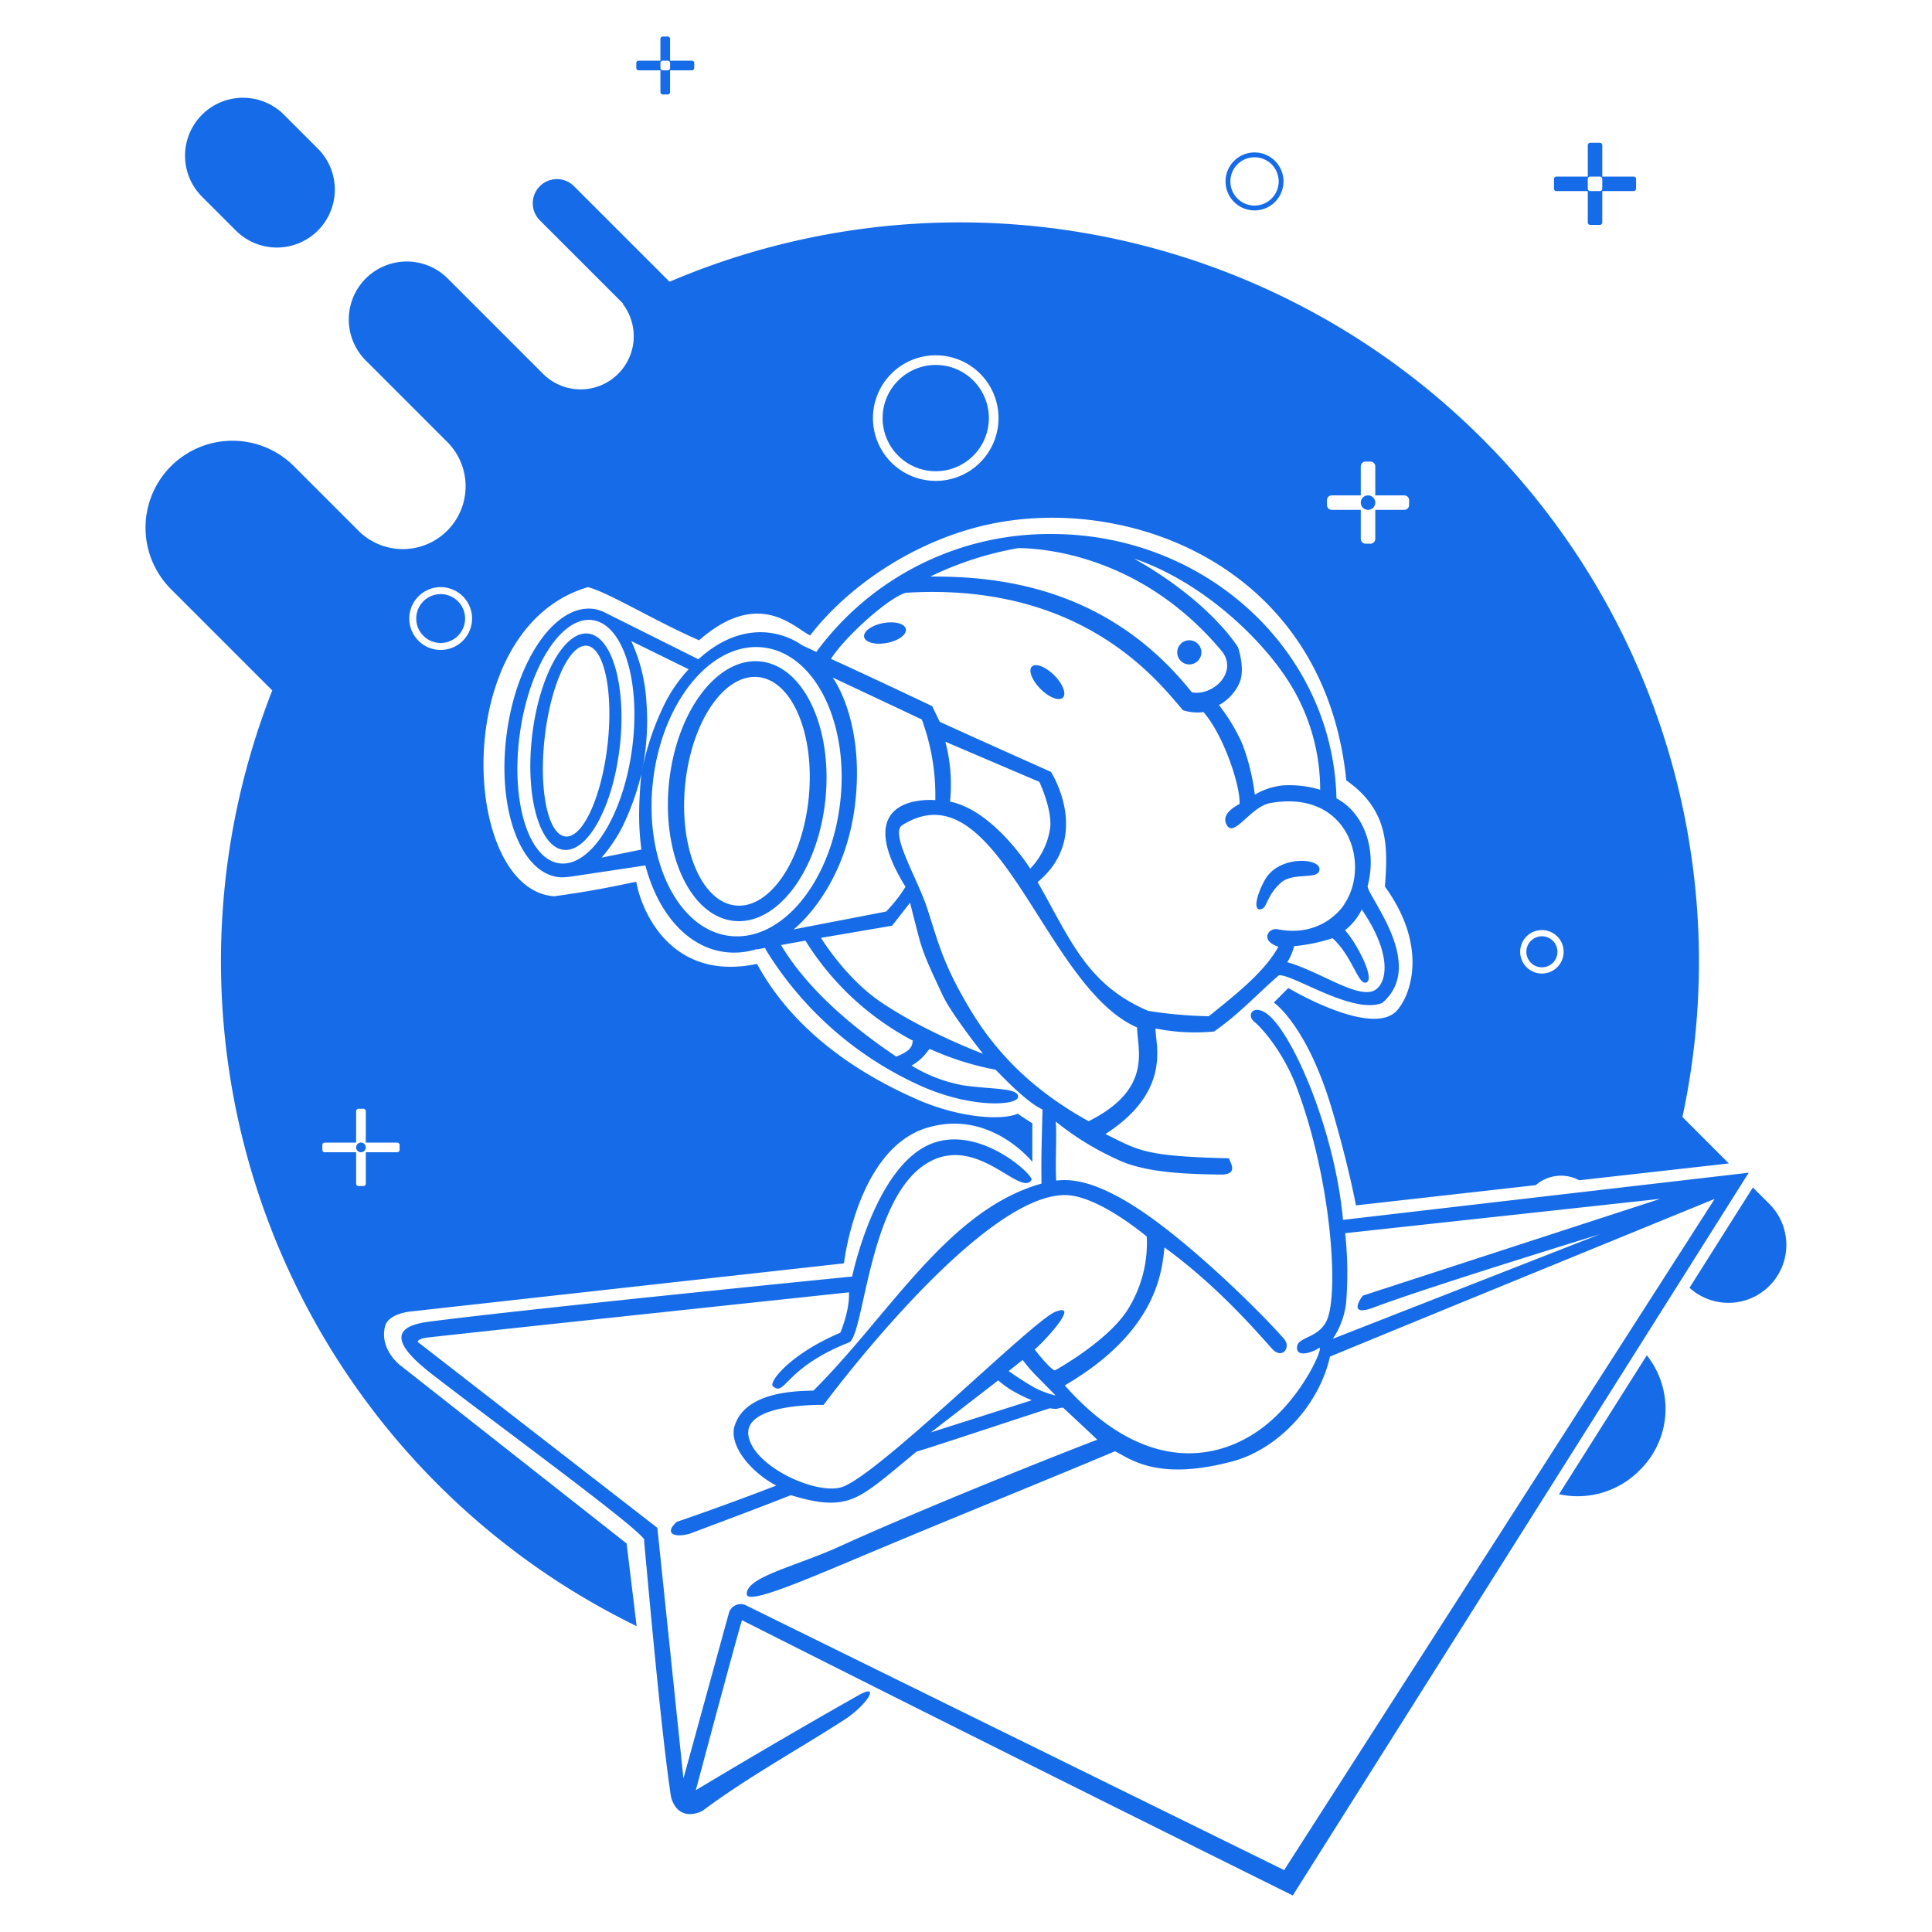 <?xml version="1.0" standalone="no"?><!DOCTYPE svg PUBLIC "-//W3C//DTD SVG 1.1//EN" "http://www.w3.org/Graphics/SVG/1.1/DTD/svg11.dtd"><svg t="1623220165740" class="icon" viewBox="0 0 1024 1024" version="1.1" xmlns="http://www.w3.org/2000/svg" p-id="18897" xmlns:xlink="http://www.w3.org/1999/xlink" width="200" height="200"><defs><style type="text/css"></style></defs><path d="M937.797 681.551a30.697 30.697 0 0 1-42.335 1.004l33.608-53.174 8.727 8.725a30.72 30.72 0 0 1 0 43.445z m-257.17 309.635l228.176-355.74s-203.915 83.39-203.897 83.632c-5.831 25.833-27.095 48.034-49.797 54.953-42.04 11.794-56.601-1.32-64.166-4.83-29.722 12.6-82.54 33.953-124.739 51.666-39.099 16.412-70.456 30.208-70.428 23.915 0.038-9.032 25.761-14.477 48.911-24.993 52.898-24.03 131.817-54.917 136.922-56.707-5.548-5.207-16.028-15.076-18.176-16.983-3.976 0.197-1.464 1.096-7.104 0.328-31.43 10.24-55.176 18.237-70.605 23.012-18.35 15.183-26.775 22.745-35.84 25.6-9.195 2.895-18.982 0.947-30.72-2.56-21.327 8.4-42.13 16.087-53.76 20.48-8.878 2.37-13.256-0.71-6.584-6.4 9.69-3.193 36.07-12.718 52.664-19.2-10.555-5.24-24.35-18.588-22.48-30.331 4.936-19.564 32.769-19.712 42.159-19.994 40.448-40.228 71.132-95.744 120.857-109.703-0.215-13.213 0.136-23.202 0.54-39.286-9.471-4.288-23.769-20.304-24.985-21.082a155.392 155.392 0 0 1-35.023-11.113 0.64 0.64 0 0 1-0.512 0.804 26.7 26.7 0 0 1-8.912 8.133 80.256 80.256 0 0 0 26.793 10.373c15.59 2.343 30.027 1.252 29.678 6.213-0.338 4.831-26.665 6.278-54.643-7.26a185.428 185.428 0 0 1-78.758-70.254 4.352 4.352 0 0 1-0.633-1.446l-4.326 0.786-0.146-0.139a40.681 40.681 0 0 1-13.04 1.839c-21.745-0.597-38.913-19.26-45.983-46.2l-40.671 6.1v-0.095a19.768 19.768 0 0 1-5.632 0.159c-20.224-2.675-32.404-36.662-27.21-75.907s25.8-68.89 46.023-66.212a19.594 19.594 0 0 1 4.716 1.316V324l1.221 0.609c0.545 0.256 1.096 0.512 1.626 0.814l48.025 24.013c10.14-9.334 21.89-14.666 33.995-14.336a38.979 38.979 0 0 1 20.963 6.9l7.542 3.53a153.236 153.236 0 0 1 124.731-62.49c82.27 0 149.128 62.44 150.953 140.111 14.336 7.54 21.635 26.788 16.558 46.336-1.154 4.434 31.708 41.695 7.708 62.085-15.56 6.32-47.063-15.175-54.784-14.671-12.057 10.544-21.504 20.946-34.383 29.811a106.276 106.276 0 0 1-31.002-1.595c-0.179 8.348 8.92 33.065-26.552 55.952 17.487 8.448 19.538 11.79 65.536 12.861 0.067 1.475 5.78 8.788-4.575 8.614-14.164-0.238-36.761-0.512-52.045-6.832a151.946 151.946 0 0 1-35.24-21.248c0.611 7.92-0.323 20.418 0.215 31.262 5.67-0.535 19.95-2.224 50.664 19.91 25.088 18.068 56.233 48.322 69.93 63.764 4.295 4.841-0.871 11.39-6.2 5.432-8.52-9.528-29.484-33.71-56.984-53.652-1.4 13.611-4.5 44.836-52.856 73.124 41.27 46.418 79.24 40.043 102.144 24.32 22.978-15.783 35.108-44.58 32.822-44.319-3.034 2.304-12.258 5.591-11.864-0.212 0.172-5.696 11.464-4.57 15.847-14.416 6.377-14.336 2.427-74.644-16.225-123.876-5.909-15.59-15.926-28.882-22.416-34.398-4.224-3.584-0.1-9.283 6.958-3.994 13.678 10.24 35.996 62.223 40.21 109.15 53.038-6.202 215.04-24.993 215.04-24.993L685.194 1004.64s-162.872-80.694-291.932-145.902c-3.525 11.538-24.456 90.091-24.456 90.091s41.664-25.139 86.272-50.335c12.153-6.863 4.199 5.476-7.82 13.197-24.97 16.041-51.81 30.771-74.916 48.103-4.275 2.168-13.19 4.272-16.64-7.092-5.243-33.73-12.485-116.692-14.336-136.122 4.431-1.48-77.568-61.202-112.543-88.346-19.366-15.027-22.738-24.932-1.664-27.686 53.376-6.976 224.497-23.96 224.497-23.96s11.553-55.92 39.936-69.503c26.209-12.544 56.614 15.979 55.142 18.306-6.11 9.656-30.418-26.88-57.687-7.33-28.393 20.348-31.083 87.776-38.69 93.308-34.646 13.611-33.988 28.874-40.552 23.5-2.96-1.715 8.304-16.896 35.584-28.513 5.376-13.245 4.57-21.391 4.57-21.391s-183.527 19.502-222.884 23.892c-6.173 0.689-5.617 2.437-5.617 2.437L348.41 809.78l13.824 132.839 24.164-87.939a6.492 6.492 0 0 1 9.37-3.627c17.159 8.48 284.858 140.134 284.858 140.134zM559.503 739.628s-5.445-5.597-9.953-10.105a78.52 78.52 0 0 1-7.511-8.724l-7.424 5.888s6.121 4.436 13.292 8.563a46.886 46.886 0 0 0 11.596 4.378z m-12.646 2.529a87.378 87.378 0 0 1-11.72-5.909 66.952 66.952 0 0 1-6.075-4.608L493.4 759.2zM521.001 558.52s-16.765-21.145-21.317-30.899c-5.735-12.288-10.056-21.156-12.416-29.993-2.023-7.57-4.92-19.164-4.92-19.164l-9.531 12.188-37.673 6.426s12.641 20.854 30.999 33.536c23.306 16.077 54.855 27.906 54.855 27.906z m-25.272-134.425a116.06 116.06 0 0 0-7.168-42.768l-47.243-22.236s17.04 22.628 11.933 66.768c-5.318 45.944-32.65 66.754-32.65 66.754l49.062-9.472a74.972 74.972 0 0 0 10.26-13.135c-27.607-44.654 6.026-46.649 15.806-45.911z m-20.713 135.913c5.726-2.245 8.58-4.396 8.676-8.049a3.84 3.84 0 0 1 0.376-0.256 148.39 148.39 0 0 1-57.185-53.143c-5.202 0.932-9.472 1.7-12.944 2.327 5.814 9.518 20.416 31.808 61.077 59.126z m-135.06-109.724a137.83 137.83 0 0 1-1.204-18.543c0.023-10.496 1.14-21.37 1.14-21.37a136.57 136.57 0 0 1-10.21 28.244 81.761 81.761 0 0 1-10.831 15.944z m-26.039-121.629c-16.437-2.096-33.65 25.065-38.446 60.672s4.65 66.164 21.09 68.26 33.65-25.065 38.443-60.672-4.646-66.163-21.087-68.26z m20.667 11.116a88.88 88.88 0 0 1 7.977 31.567 132.764 132.764 0 0 1-1.756 34.65c-0.397 1.792-0.594 2.867-0.594 2.867s0.256-1.024 0.594-2.867a143.242 143.242 0 0 1 10.52-30.96 78.897 78.897 0 0 1 13.662-20.31z m69.947 3.397c-27.392-3.159-53.545 28.506-58.416 70.728s13.386 79.012 40.778 82.176 53.545-28.506 58.416-70.728-13.386-79.017-40.778-82.176z m135.237-52.67a175.496 175.496 0 0 0-46.658 15.076c34.529-0.13 93.56 4.731 138.578 61.369 11.008 2.089 24.356-10.26 16.228-21.392-37.054-44.797-83.336-54.704-108.148-55.052z m147.182 77.458c-14.08-26.304-48.69-59.366-85.926-71.905 40.75 22.981 55.117 46.981 55.117 46.981s4.096 11.47 0.742 19.05a25.236 25.236 0 0 1-10.795 11.637 97.16 97.16 0 0 1 12.382 20.598 115.791 115.791 0 0 1 6.613 26.88 36.068 36.068 0 0 1 15.14-4.933 56.064 56.064 0 0 1 19.5 2.334 107.19 107.19 0 0 0-12.773-50.642z m40.177 157.515c7.28-2.048 12.424-17.408-5.376-43.42a31.178 31.178 0 0 1-8.847 10.972c6.023 6.656 16.033 25.64 11.353 27.689-4.352 1.871-7.424-13.996-17.989-23.435a93.33 93.33 0 0 1-20.36 4.21 29.952 29.952 0 0 1-3.612 8.503c16.635 4.729 35.275 18.174 44.831 15.48z m-86.467 13.17c14.864-11.916 29.781-23.807 36.895-36.84-10.04-3.328-5.12-10.191-0.512-9.283 26.092 5.138 36.961-15.546 35.49-13.38 13.916-20.445 2.65-60.9-39.2-53.505-10.572 1.867-19.281 18.788-23.17 11.577-2.985-5.535 3.717-9.39 6.815-11.1 0.596-9.255-8.366-36.442-19.131-48.684a25.18 25.18 0 0 1-10.831-0.988c-12.442-14.193-52.322-68.127-146.975-62.252-9.262 2.716-32.102 23.207-39.608 35.034 20.124 9.11 53.662 25.072 53.662 25.072s2.752 5.745 3.979 8.274c21.122 9.672 58.949 26.545 58.949 26.545s22.054 34.273-7.053 58.422c17.185 29.939 25.869 54.328 58.593 68.244a232.82 232.82 0 0 0 32.1 2.857zM503.537 424.864c23.35 4.761 42.496 35.53 42.496 35.53a39.145 39.145 0 0 0 10.598-21.706c1.04-9.846-5.75-24.28-5.75-24.28l-49.83-21.273a88.663 88.663 0 0 1 2.486 31.729z m73.438 169.395c34.486-17.134 25.7-38.526 25.7-49.69-49.344-21.447-73.515-138.962-124.388-107.264-6.927 4.316 8.049 28.242 13.269 44.493 6.128 19.077 8.537 29.494 22.356 52.751 16.018 26.952 37.497 45.574 63.063 59.702z m19.907 101.14a66.524 66.524 0 0 0 10.929-39.982s-25.073-21.299-42.402-21.97c-45.432-1.76-128.873 111.184-128.873 111.184s-43.364-1.134-39.751 16.834c3.307 16.459 37.575 31.847 50.531 26.327 21.612-9.216 100.153-87.854 112.082-92.523 13.358-5.23-5.335 15.178-11.008 19.993 9.337 11.843 10.816 11.047 10.816 11.047s26.44-14.526 37.676-30.917z m116.07-41.784a197.62 197.62 0 0 1 0.512 37.097 43.722 43.722 0 0 1-7.027 18.87l141.473-55.388s-91.066 27.945-119.41 38.656c-15.47 5.85-6.206-6.126-6.206-6.126L879.93 635.42z m-13.716-192.166c-0.835 4.828-13.888 0.768-20.263 6.364-8.279 7.28-7.152 14.336-11.363 14.172-3.372-0.13-1.344-8.192 2.816-15.634 7.488-13.494 30.796-11.633 28.81-4.91zM551.51 365.164c-4.539-4.552-6.595-9.859-4.593-11.856s7.307 0.072 11.846 4.608 6.592 9.859 4.59 11.856-7.296-0.06-11.843-4.608z m-81.628-24.354c-6.116 1.109-11.436-0.363-11.886-3.284s4.144-6.19 10.258-7.299 11.435 0.361 11.883 3.285-4.132 6.19-10.245 7.298z m160.476 11.349a6.4 6.4 0 1 1 6.4-6.4 6.4 6.4 0 0 1-6.4 6.4zM389.084 488.108c-22.899-2.304-38.349-34.978-34.509-72.96s25.516-66.88 48.415-64.566 38.351 34.977 34.511 72.96-25.51 66.882-48.417 64.566z m12.66-129.257c-18.105-1.716-35.403 24.002-38.634 57.438s8.822 61.934 26.926 63.65 35.4-24.003 38.633-57.44-8.821-61.933-26.918-63.648z m-103.1 91.563c-12.833-1.587-20.285-28.523-16.64-60.16s16.996-56.01 29.832-54.426 20.286 28.524 16.64 60.16-16.998 56.01-29.832 54.426z m12.45-108.152c-9.2-1.045-19.226 20.736-22.393 48.653s1.726 51.386 10.924 52.43 19.223-20.735 22.39-48.64-1.723-51.399-10.921-52.443z m525.908 283.305a20.362 20.362 0 0 0-23.006 2.588l-95.317 10.724s-3.935-21.379-12.8-51.2c-13.204-44.424-30.72-56.32-30.72-56.32l7.68-7.68s47.43 28.385 58.88 10.24c6.464-8.487 14.58-33.324-7.68-64 1.536-20.87 2.304-40.274-20.48-56.32-11.448-112.866-114.432-151.854-189.44-135.68-39.603 8.537-74.977 33.103-94.72 58.88-8.61-4.145-27.085-25.237-58.88 2.56-23.736-10.327-47.831-25.316-58.88-28.16-74.01 21.621-67.428 160.443-17.92 163.84 21.266-2.942 29.67-4.895 43.52-7.68 2.37 14.133 17.574 53.248 64 43.52 11.49 21.17 34.767 49.735 84.48 71.68 23.16 10.224 45.768 11.371 53.76 7.68 1.649 1.392 7.68 5.12 7.68 5.12v20.48s-22.571-28.526-56.32-17.92c-36.664 11.52-43.52 71.68-43.52 71.68l-230.4 25.6s-11.103 1.203-12.8 7.68c-3.149 12.004 7.68 20.48 7.68 20.48l120.32 94.72 5.31 43.806a392.084 392.084 0 0 1-193.12-495.93L90.628 312.27a46.08 46.08 0 0 1 65.167-65.167l34.394 34.399 0.079 0.082a33.28 33.28 0 0 0 46.984-47.14l-43.446-43.446a30.72 30.72 0 0 1 43.443-43.446l50.688 50.688a28.16 28.16 0 0 0 42.086-37.237l0.213-0.113-44.109-44.106a12.8 12.8 0 0 1 18.102-18.102l50.65 50.647a391.782 391.782 0 0 1 536.84 442.7l24.614 24.618zM211.8 606.879a1.28 1.28 0 0 0-1.28-1.28h-16.64v-16.64a1.28 1.28 0 0 0-1.28-1.28h-2.56a1.28 1.28 0 0 0-1.28 1.28v16.64h-16.64a1.28 1.28 0 0 0-1.28 1.28v2.56a1.28 1.28 0 0 0 1.28 1.28h16.64v16.64a1.28 1.28 0 0 0 1.28 1.28h2.56a1.28 1.28 0 0 0 1.28-1.28v-16.64h16.64a1.28 1.28 0 0 0 1.28-1.28v-2.56z m21.76-295.68a16.64 16.64 0 1 0 16.64 16.64 16.64 16.64 0 0 0-16.64-16.64z m262.4-122.88a33.28 33.28 0 1 0 33.28 33.28 33.28 33.28 0 0 0-33.28-33.28z m250.88 76.8a2.56 2.56 0 0 0-2.56-2.56h-15.36v-15.36a2.56 2.56 0 0 0-2.56-2.56h-2.56a2.56 2.56 0 0 0-2.56 2.56v15.36h-15.36a2.56 2.56 0 0 0-2.56 2.56v2.56a2.56 2.56 0 0 0 2.56 2.56h15.36v15.36a2.56 2.56 0 0 0 2.56 2.56h2.56a2.56 2.56 0 0 0 2.56-2.56v-15.36h15.36a2.56 2.56 0 0 0 2.56-2.56v-2.56z m70.4 227.84a11.52 11.52 0 1 0 11.52 11.52 11.52 11.52 0 0 0-11.52-11.52z m0 19.748a8.228 8.228 0 1 1 8.228-8.228 8.228 8.228 0 0 1-8.228 8.228z m-92.16-242.468a3.84 3.84 0 1 1 3.84-3.84 3.84 3.84 0 0 1-3.84 3.84z m-229.12-20.48a28.16 28.16 0 1 1 28.16-28.16 28.16 28.16 0 0 1-28.16 28.16z m-262.4 91.023a12.943 12.943 0 1 1 12.943-12.943 12.943 12.943 0 0 1-12.943 12.943z m-42.24 269.937a2.56 2.56 0 1 1 2.56-2.56 2.56 2.56 0 0 1-2.56 2.56z m45.857-463.25l-0.804-0.807z m0.077 0.077l-0.074-0.075z m628.626-46.267h-16.64v16.64a1.28 1.28 0 0 1-1.28 1.28h-5.12a1.28 1.28 0 0 1-1.28-1.28v-16.64h-16.64a1.28 1.28 0 0 1-1.28-1.28v-5.12a1.28 1.28 0 0 1 1.28-1.28h16.64v-16.64a1.28 1.28 0 0 1 1.28-1.28h5.12a1.28 1.28 0 0 1 1.28 1.28v16.64h16.64a1.28 1.28 0 0 1 1.28 1.28v5.12a1.28 1.28 0 0 1-1.28 1.28z m-16.64-6.4a1.28 1.28 0 0 0-1.28-1.28h-5.12a1.28 1.28 0 0 0-1.28 1.28v5.12a1.28 1.28 0 0 0 1.28 1.28h5.12a1.28 1.28 0 0 0 1.28-1.28v-5.12z m-184.32 16.64a15.36 15.36 0 1 1 15.36-15.36 15.36 15.36 0 0 1-15.36 15.36z m0-28.16a12.8 12.8 0 1 0 12.8 12.8 12.8 12.8 0 0 0-12.8-12.8z m-298.24-46.08h-11.52v11.52a1.28 1.28 0 0 1-1.28 1.28h-2.56a1.28 1.28 0 0 1-1.28-1.28v-11.52h-11.52a1.28 1.28 0 0 1-1.28-1.28v-2.56a1.28 1.28 0 0 1 1.28-1.28h11.52v-11.52a1.28 1.28 0 0 1 1.28-1.28h2.56a1.28 1.28 0 0 1 1.28 1.28v11.52h11.52a1.28 1.28 0 0 1 1.28 1.28v2.56a1.28 1.28 0 0 1-1.28 1.28z m-11.52-3.84a1.28 1.28 0 0 0-1.28-1.28h-2.56a1.28 1.28 0 0 0-1.28 1.28v2.56a1.28 1.28 0 0 0 1.28 1.28h2.56a1.28 1.28 0 0 0 1.28-1.28v-2.56z m-186.696 88.763a30.72 30.72 0 0 1-43.443 0L106.918 104.1a30.72 30.72 0 0 1 43.441-43.446l18.102 18.102a30.72 30.72 0 0 1 0.002 43.446zM86.851 308.495l1.456 1.457zM869.01 779.302a46.124 46.124 0 0 1-42.703 12.662l46.533-73.618a45.499 45.499 0 0 1-3.83 60.956z" fill="#166ce8" p-id="18898"></path></svg>